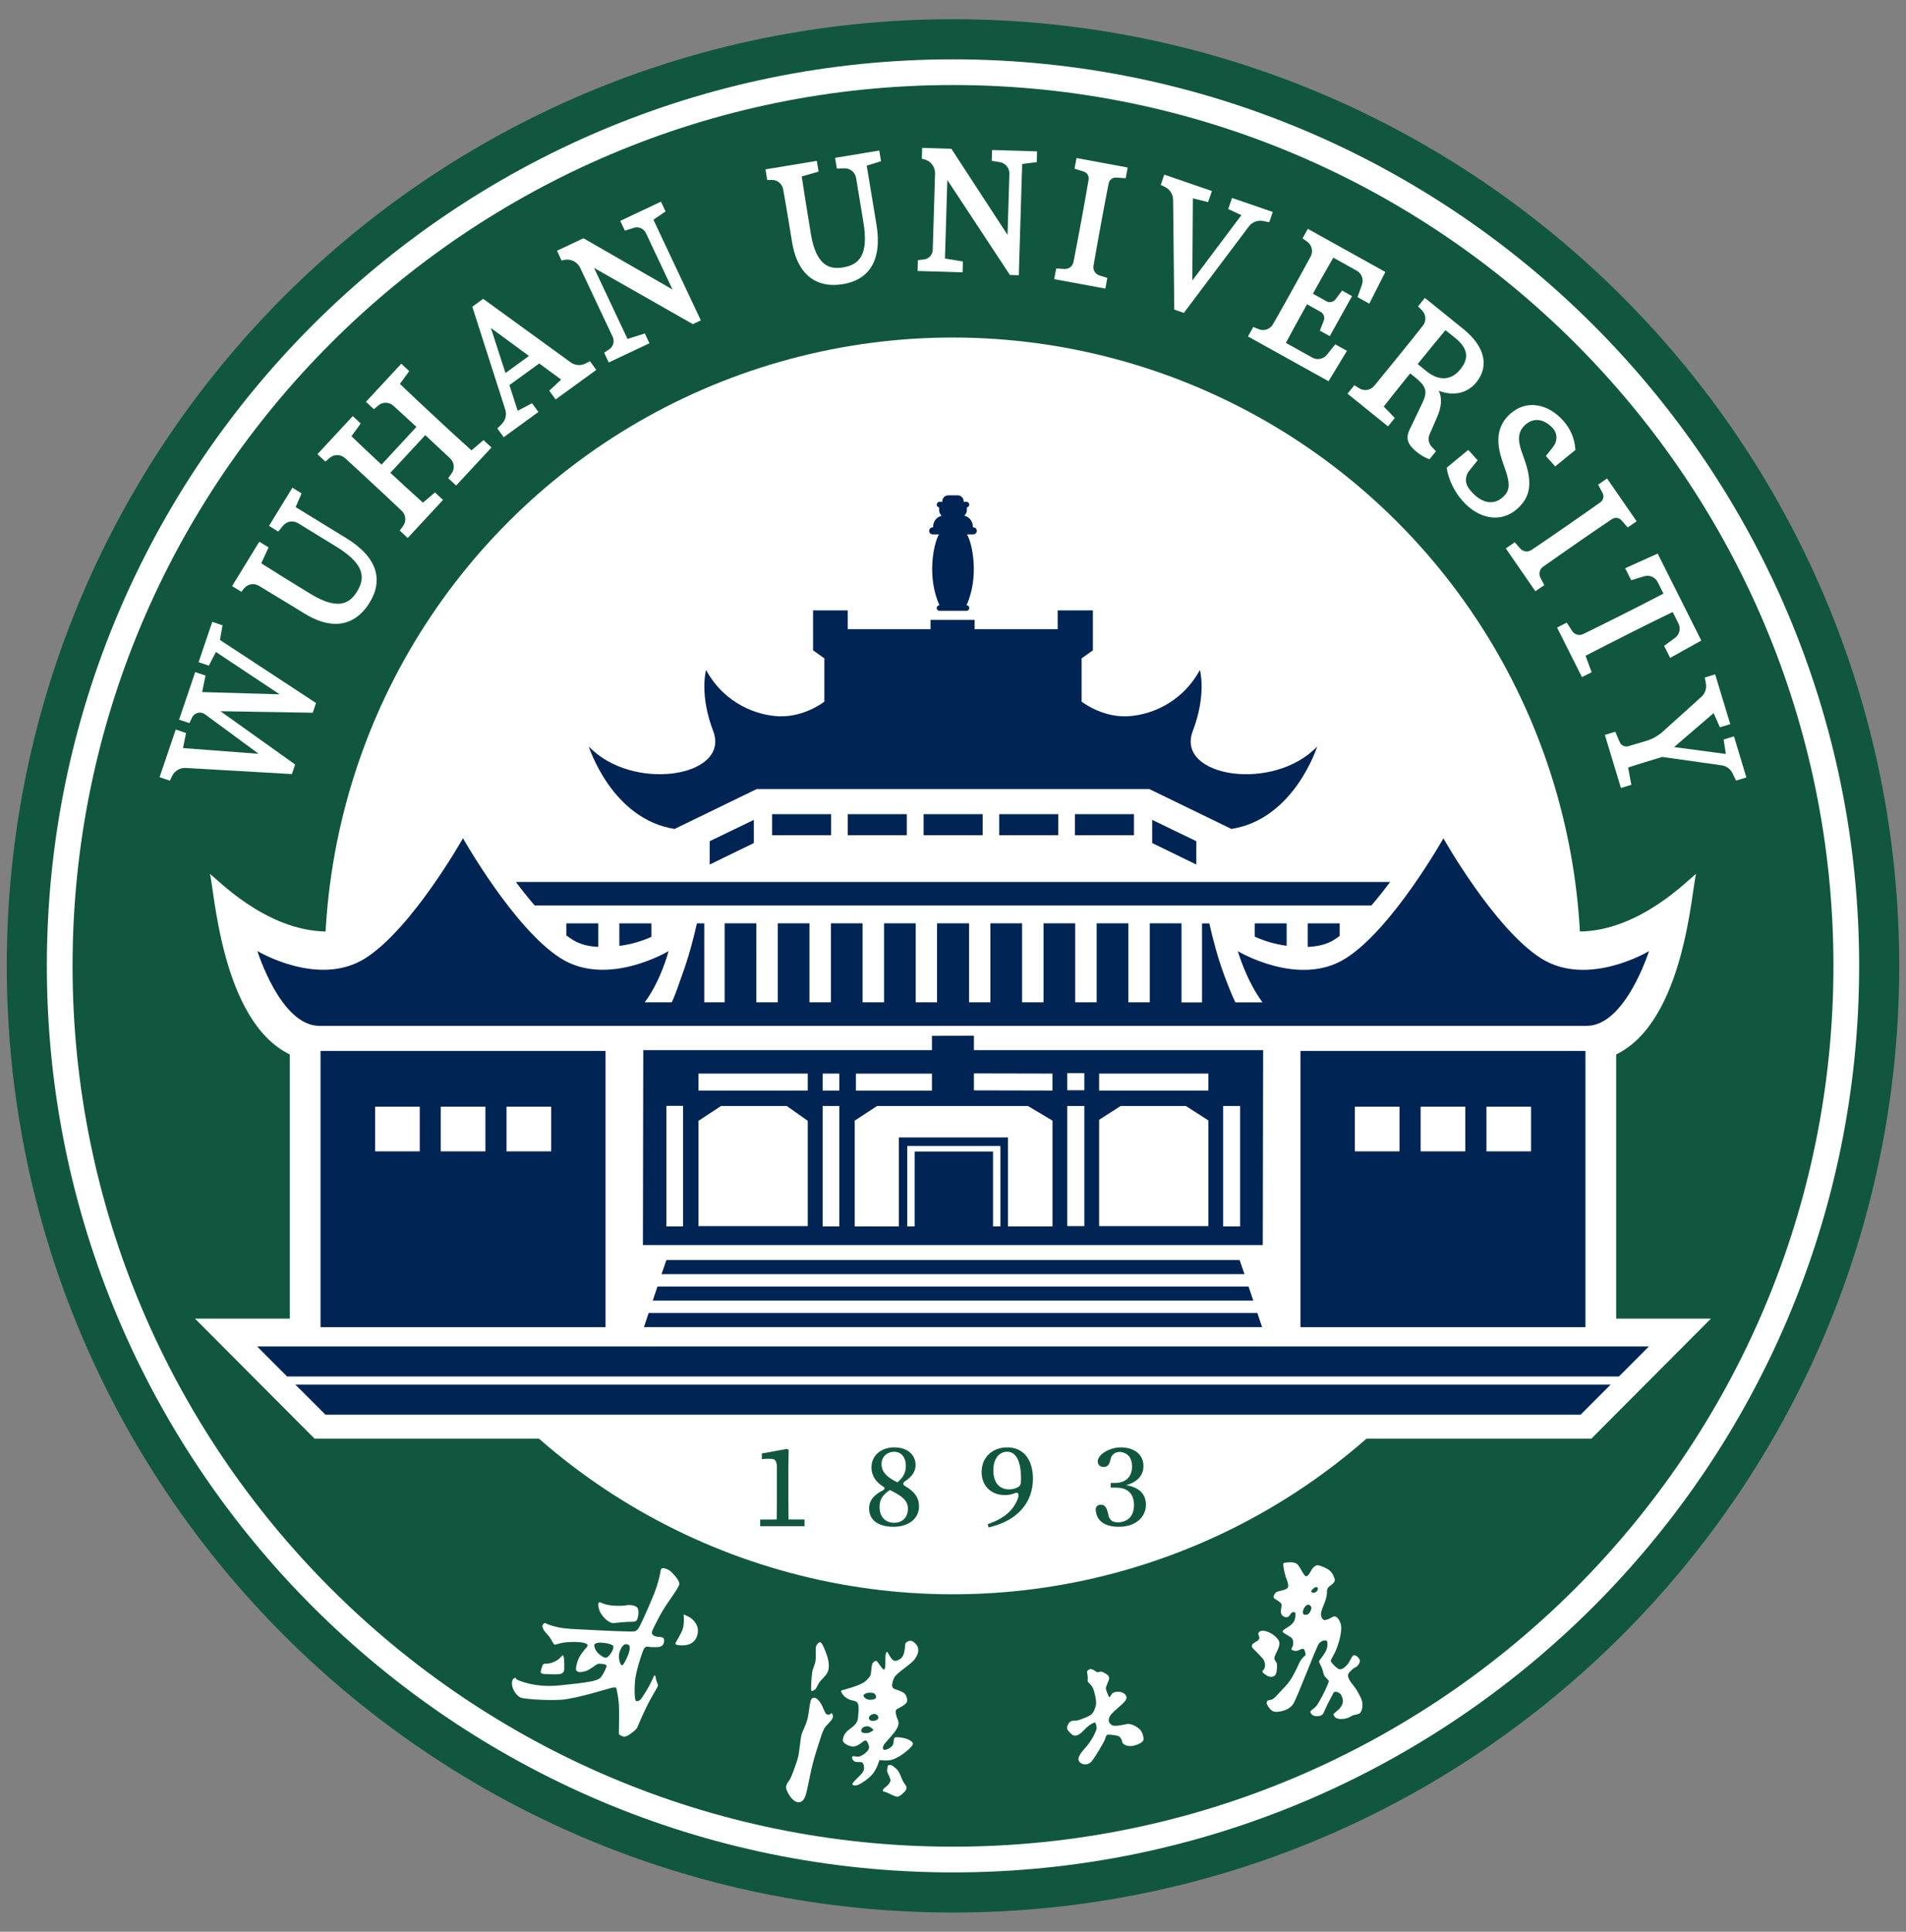 <?xml version="1.0" encoding="utf-8"?>
<!-- Generator: Adobe Illustrator 27.2.0, SVG Export Plug-In . SVG Version: 6.00 Build 0)  -->
<svg version="1.1" id="图层_1" xmlns="http://www.w3.org/2000/svg" xmlns:xlink="http://www.w3.org/1999/xlink" x="0px" y="0px"
	 viewBox="0 0 433.7 439.37" style="enable-background:new 0 0 433.7 439.37;" xml:space="preserve">
<rect x="0" y="0" width="433.7" height="439.37" fill="#808080" stroke="none"/>
<style type="text/css">
	.st0{fill:#115740;}
	.st1{fill:#FFFFFF;}
	.st2{fill:#002554;}
</style>
<g>
	<path class="st0" d="M216.84,4.37C97.93,4.37,1.54,100.77,1.54,219.68S97.93,435,216.84,435c118.92,0,215.32-96.41,215.32-215.32
		S335.77,4.37,216.84,4.37z"/>
	
		<ellipse transform="matrix(0.707 -0.707 0.707 0.707 -91.833 217.678)" class="st1" cx="216.84" cy="219.69" rx="142.94" ry="142.94"/>
	<g>
		<path class="st0" d="M179.39,341.45v-7.79l0.07-3.85l-0.34-0.27l-5.76,1.04v1.3l0.32-0.03c0.56-0.05,2.1-0.15,2.52,0.13
			c0.48,0.32,0.57,1.26,0.58,1.39v8.08c0,1.44-0.03,2.69-0.05,4.16l-3.75,0.01l-0.01,1.5h10.1l0.01-1.51l-3.65,0
			C179.41,344.12,179.39,342.89,179.39,341.45z"/>
		<path class="st0" d="M205.86,337.95c-0.11-0.11-0.31-0.27-0.34-0.42c-0.04-0.27,0.34-0.57,0.38-0.61c1.8-1.15,2.44-2.44,2.44-3.67
			c0-2.29-1.76-4.05-4.85-4.05c-2.9,0-5.19,1.76-5.19,4.55c0,1.76,0.84,3.25,2.75,4.43c0.11,0.08,0.27,0.23,0.23,0.38
			c-0.04,0.15-0.27,0.34-0.31,0.38c-2.1,1.03-3.21,2.33-3.21,4.16c0,2.64,2.1,4.16,5.54,4.16c3.48,0,5.81-1.87,5.81-4.62
			C209.11,340.59,208.08,339.21,205.86,337.95z M200.59,332.99c0-1.72,1.34-2.79,2.86-2.79c1.72,0,2.67,1.37,2.67,3.17
			c0,1.49-0.5,2.6-1.91,3.78C201.32,335.77,200.59,334.44,200.59,332.99z M203.46,346.35c-2.02,0-3.32-1.37-3.32-3.59
			c0-1.76,0.76-2.79,2.33-3.86c3.17,1.49,4.12,2.64,4.12,4.24C206.59,345.05,205.4,346.35,203.46,346.35z"/>
		<path class="st0" d="M229.2,329.2c-3.28,0-5.81,2.14-5.84,5.58c0,3.32,2.29,5.27,5.27,5.27c0.88,0,1.64-0.15,2.33-0.46
			c0.11-0.04,0.42-0.11,0.61,0c0.23,0.15,0.19,0.61,0.15,0.88l-0.04,0.15c-0.95,2.79-3.09,4.74-6.91,6.03l0.15,0.76
			c6.8-1.53,10.12-5.84,10.12-11.08C235.04,331.95,232.87,329.2,229.2,329.2z M232.29,337.23c0,0,0,0.19-0.11,0.42
			c-0.08,0.23-0.31,0.42-0.42,0.53c-0.65,0.38-1.34,0.57-2.18,0.57c-2.06,0-3.55-1.41-3.55-4.32c0-2.83,1.45-4.24,3.13-4.24
			c1.87,0,3.17,1.79,3.17,6.23C232.33,336.69,232.29,336.96,232.29,337.23z"/>
		<path class="st0" d="M256.24,337.79c2.66-0.71,3.95-2.32,3.95-4.34c0-2.49-1.9-4.25-5.2-4.25c-2.56,0-5.65,1.78-5.15,3.61
			c0.24,0.63,0.73,0.85,1.27,0.85c0.83,0,1.29-0.44,1.54-1.56l0.18-0.67l0,0c0,0,0.29-0.52,0.67-0.81c0.5-0.38,1.28-0.39,1.47-0.39
			c1.66,0.23,2.62,1.38,2.62,3.28c0,2.46-1.51,3.78-3.86,3.78h-1v1.07h1.2c2.71,0,4.1,1.42,4.1,3.95c0,2.38-1.23,3.8-3.56,3.96
			l0.04-0.01c0,0-0.72,0.01-1.3-0.22c-0.46-0.18-0.82-0.87-0.88-0.98l-0.18-0.76c-0.32-1.32-0.68-2.03-1.56-2.06
			c-0.61-0.02-1.27,0.25-1.27,1.14c0.2,2.81,2.37,3.88,5.3,3.88c3.71,0,6.13-2.12,6.13-5.05
			C260.73,339.97,259.39,338.31,256.24,337.79z"/>
	</g>
	<g>
		<g>
			<path class="st1" d="M301.96,356.81c-0.99-0.54-2.17-0.99-2.54-0.71c-0.37,0.28-0.55,0.26-0.95,0.9s-0.99,2.1-1.65,1.25
				s-1.19-2.22-1.74-2.57s-1.3-0.4-1.9-0.32c-0.6,0.07-1.15-0.03-1.18,0.38c-0.03,0.42,0.27,2.05,0.59,2.97
				c0.33,0.92,0.78,1.96,0.38,2.48s-2.42,0.69-2.68,1.03c-0.25,0.34-0.81,1-0.25,1.39c0.56,0.39,1.57,0.89,1.58,1.38
				s-0.36,1.7,0,2.24s1.38,1.01,1.89,0.08c0.51-0.93,1.38-0.83,1.28-0.05c-0.1,0.78-0.04,1.45-1.03,2.31
				c-0.99,0.87-2.6,1.25-1.53,1.91s1.9,0.95,2,1.74c0.09,0.8-0.01,1.17-0.22,1.45c-0.21,0.28-0.26,0.59,0.35,0.76
				c0.61,0.17,0.96,0,1.36-0.19c0.4-0.19,0.95-0.44,1.13,0.11c0.18,0.55,0.29,0.92,0.18,1.13c-0.04,0.09-0.91,0.67-1.41,1.79
				c-0.7,1.55-1.69,3.76-3.1,5.22c-2.34,2.44-2.47,2.84-3.21,3.08c-0.6,0.2-0.72,0.1-0.89,0.24c-0.17,0.14-0.27,0.6-0.13,0.81
				c0.14,0.21,0.76,1.8,2.16,1.73c1.41-0.07,2.94-0.53,3.79-1.75c0.86-1.22,5.26-13.02,5.89-13.8s1.76-0.87,1.85-0.48
				c0.09,0.39,0.22,1.33-0.44,2.48c-0.67,1.15-1.38,1.83-1.39,2.09c-0.01,0.26,0.49,1.05,0.77,1.84c0.26,0.72,0.15,1.07,0.56,1.57
				s0.88,0.92,0.9,1.03s-0.5,1.51-1.49,3.39s-1.24,2.22-1.71,2.65s-1.05,0.71-1.01,1.01c0.03,0.29,0.47,0.9,1.18,0.94
				c0.72,0.04,1.29-0.04,1.62-0.43c0.34-0.39,0.73-1.69,1.47-2.98c0.74-1.3,0.9-1.87,1.14-2.05c0.24-0.18,1.23-0.05,1.63,0.73
				c0.4,0.77,0.56,1.59-0.03,2.53c-0.59,0.94-1.68,1.51-1.73,1.73s0.2,1.14,1.66,1.13c1.46-0.01,1.97-0.45,2.58-0.76
				s1.36-0.19,1.8-0.63s0.86-1.99,0.16-3.42c-0.7-1.43-1.09-2.07-1.63-2.74c-0.54-0.67-1.82-2.14-1.04-2.99s1.1-1.08,1.46-1.22
				s1.2-1.06,0.95-1.71c-0.25-0.64-1.07-1.23-1.48-0.96c-0.41,0.27-0.83,1.55-1.39,2.13s-1.39,1.38-2.17,0.78
				c-0.78-0.59-1.44-1.33-1.53-1.65c-0.09-0.32,0.68-1.26,1.23-2.63c0.55-1.37,1.53-4.45,0.99-5.96c-0.54-1.52-1.27-1.67-1.64-1.53
				s-1.92,1.23-2.45,0.55c-0.53-0.68-0.49-1.46,0.15-2.93c0.65-1.47,0.84-2.56,0.84-3.03c0-0.47-0.04-0.93,0.46-1.39
				c0.51-0.46,1.64-0.98,1.25-1.94C303.28,358,302.95,357.36,301.96,356.81z M298.38,365.94c-0.16,0.45-0.4,1.14-0.96,1.29
				c-0.56,0.15-0.87-0.02-0.94-0.32c-0.08-0.32,0.08-1.34,0.88-1.83C297.97,364.71,298.54,365.49,298.38,365.94z M299.89,361.42
				c-0.07,0.28-0.22,0.61-0.64,0.77c-0.42,0.16-0.68,0.02-0.76-0.03c-0.07-0.05-0.23-0.19,0.02-0.51s0.68-0.64,0.9-0.68
				C299.62,360.93,299.96,361.15,299.89,361.42z"/>
			<path class="st1" d="M287.27,380.3c-0.05-0.07,0-0.34,0.25-0.53c0.25-0.19,0.71-1.47-0.24-2.59c-0.95-1.12-2.26-2.23-2.36-2.52
				c-0.1-0.29-0.14-0.68,0.58-1.08c0.73-0.39,1.16-0.72,1.04-1.25c-0.12-0.53-0.34-0.64-0.16-0.96c0.18-0.31,0.56-0.72,1.94-0.27
				s2.25,1.45,2.48,1.77c0.23,0.31,0.5,0.74,0.17,1.77c-0.32,1.02-1.09,2.09-0.98,2.63c0.11,0.53,0.54,0.85,0.57,1.15
				c0.03,0.29,0.08,2.01-0.38,2.57c-0.46,0.56-1.35,0.47-1.94,0.09C287.65,380.7,287.44,380.53,287.27,380.3z"/>
		</g>
		<g>
			<path class="st1" d="M153.85,361.75c0.68-1.18,0.88-1.37,0.61-2.02c-0.27-0.69-1.11-1.6-1.68-2.17
				c-0.57-0.57-1.11-0.72-1.68-0.88c-0.57-0.12-0.72,0.3-0.76,0.46c-0.04,0.19-0.19,1.48-0.91,3.71c-0.69,2.21-3.33,8.02-3.82,8.93
				c-0.46,0.92-0.65,0.96-1.08,1.23c-0.37,0.23-8.17-0.19-12.14-0.39c-3.97-0.15-5-0.37-6.45-0.76c-1.48-0.42-1.53-0.57-1.91-0.69
				c-0.35-0.07-0.65,0.65-0.65,0.65s0.08,0.27,0.3,0.84c0.27,0.53,1.3,1.45,1.57,1.98c0.3,0.54,0.72,1.31,0.92,1.41
				c0.19,0.12,0.88-0.3,2.41-0.49c1.52-0.19,3.59-0.12,4.35,0.12c0.76,0.22,0.81,0.46,0.76,0.69c-0.07,0.22-0.3,0.3-1.37,1.75
				c-1.08,1.45-1.3,3.25-1.26,3.62c0.03,0.39,0.64,0.54,0.76,0.57c0.08,0.05,0.54,0,1.45-0.22c0.89-0.27,2.19-1.38,2.61-1.57
				c0.37-0.23,1.3-0.05,1.57,0c0.26,0.04,0.61,0.19,0.57,0.42c0,0.26-0.65,1.79-1.38,2.63c-0.76,0.84-3.37,1.15-9.13,1.75
				c-5.73,0.62-9.32-1.06-9.7-1.22c-0.42-0.15-0.46-0.46-0.49-0.5c-0.08-0.04-0.32,0.08-0.5,0.23c-0.15,0.12-0.54,0.72-0.19,1.95
				c0.37,1.18,1.18,2.02,1.83,2.33c0.64,0.3,5.84,0.72,9.32,0.49c3.44-0.26,10.92-2.63,11.38-2.71c0.46-0.11,0.91-0.11,1.03-0.04
				c0.07,0.08,0.54,2.1,0.64,3.97c0.12,1.91-0.04,6.34,0,6.57c0.05,0.23,0.69,0.46,0.84,0.54c0.2,0.07,0.5,0.12,0.96-0.08
				c0.42-0.15,1.41-0.91,1.68-1.15c0.27-0.22,0.57-0.54,0.69-0.79c0.15-0.27,0.72-1.77,1.91-4.28c1.22-2.56,2.71-4.85,2.78-5.12
				c0.12-0.27-0.07-0.42-0.26-1.04c-0.2-0.61-0.2-0.95-0.32-1.25c-0.11-0.35-0.34,0.04-0.37,0.07c0,0.08,0,0.04-0.54,1.23
				c-0.54,1.18-1.99,3.51-2.37,3.93c-0.34,0.42-1.03,0.69-1.22,0.27c-0.19-0.37-0.3-2.29-0.12-4.4c0.19-2.09,1.48-6.07,1.91-7.06
				c0.42-1.03,1.11-0.69,1.5-0.65c0.42,0,1.91,0.12,2.41-0.11c0.46-0.23,0.72-0.42,0.8-1.31c0.12-0.88-0.84-0.88-1.18-0.88
				c-0.34,0.05-1.38-0.22-1.53-0.68c-0.19-0.42-0.11-0.57,1.34-3.4C151.17,365.42,153.12,362.94,153.85,361.75z M139.55,374.85
				c-0.08,0.65-1.02,1.96-1.45,2.13c-0.32,0.13-0.63,0.14-1.7-0.69c-1.05-0.83-1.33-2.13-1.1-2.33c0.23-0.2,0.58-0.39,1.44-0.35
				c0.9,0.04,1.69,0.18,2.26,0.41C139.55,374.25,139.61,374.34,139.55,374.85z M142.87,376.54c-0.49,1.19-0.95,1.99-1.22,2.2
				c-0.27,0.2-0.61-0.49-0.7-1.04c-0.08-0.5-0.26-0.94,0.02-1.91c0.29-0.97,0.74-1.55,1.11-1.74c0.37-0.2,0.97-0.02,1.11,0.25
				C143.34,374.56,143.36,375.34,142.87,376.54z"/>
			<path class="st1" d="M123.48,378.71c0.15-0.38,0.88-0.31,1.22-0.34c0.34,0,1.22-0.23,2.02-0.73c0.84-0.46,1.15-1.26,1.41-1.11
				c0.23,0.15,0.31,1.6,0.27,3.02c0,1.37-1.37,1.22-1.72,1.26c-0.38,0-3.17,0.04-3.51-0.23
				C122.83,380.28,123.37,379.09,123.48,378.71z"/>
			<path class="st1" d="M136.16,364.69c0.04-0.19,0.19-0.23,0.31-0.27c0.11-0.04,0.5,0.31,1.64,0.57c1.11,0.27,3.17,0.31,3.97,0.19
				c0.8-0.15,1.87-0.23,2.71,0.27c0.84,0.53,0.42,2.44,0.15,2.98c-0.27,0.53-1.03,0.42-2.18,0.46c-1.11,0.04-2.79,0.27-3.32,0.27
				c-0.53-0.04-1.53-0.57-2.44-1.79C136.08,366.15,136.08,364.85,136.16,364.69z"/>
			<path class="st1" d="M158.58,372.18c-0.84,2.37-3.48,2.06-4.09,2.02c-0.65-0.04-0.84-0.31-0.84-0.38c0-0.08,1.15-1.91,1.64-3.13
				c0.5-1.26,0.27-3.48,0.27-3.48s0.92,0.34,1.57,0.76C157.74,368.44,159.42,369.81,158.58,372.18z"/>
		</g>
		<g>
			<path class="st1" d="M187.99,392.54c-0.8,0.84-1.22,2.64-2.25,5.81c-1.07,3.21-1.76,7.33-2.14,8.94c-0.38,1.6-0.84,2.79-2.14,2.6
				c-1.26-0.19-2.41-2.37-2.56-3.09c-0.15-0.73,0.27-1.3,0.73-1.91c0.42-0.61,1.22-2.83,1.83-4.7c0.57-1.83,0.57-4.97,1.11-6.23
				c0.23-0.53,1.11-2.25,1.34-3.82c0.23-1.6,0.46-3.4,0.73-3.7c0.19-0.19,0.42-0.31,0.65-0.31c0.27,0,0.65,0.19,1.15,0.84
				c0.53,0.65,0.76,1.3,1.03,1.91c0.27,0.65,0.46,1.07,0.92,1.11c0.46,0.08,0.76-0.34,0.8-0.34c0.08,0,0.34,0.19,0.34,0.76
				C189.52,391.01,188.83,391.66,187.99,392.54z"/>
			<path class="st1" d="M185.7,374.4c0.15-0.31,0.57-0.95,0.95-0.88c0.42,0.11,0.99,1.53,1.45,2.83c0.53,1.45,0.69,2.98,0.23,3.93
				c-0.42,0.95-1.45,1.68-1.99,2.52c-0.53,0.88-0.57,1.3-0.99,1.53c-0.38,0.27-0.65,0.38-0.76,0.19c-0.11-0.15,0.04-3.17,0.23-4.24
				c0.27-1.26,0.8-1.91,0.8-3.25C185.62,375.69,185.58,374.7,185.7,374.4z"/>
			<path class="st1" d="M204.26,408.65c-0.53,0.08-2.18-0.88-2.67-1.03c-0.5-0.11-0.8-0.23-0.73-0.42c0.04-0.15,0.27-0.46,0.73-0.8
				c0.46-0.34,0.95-0.92,1.03-1.37c0.11-0.42-0.69-1.72-0.76-2.18c-0.04-0.46,0.15-1.18,0.19-1.26c0.04-0.11,0.11-0.19,0.5-0.15
				c0.38,0,0.76,0.31,1.45,0.92c0.73,0.65,1.03,2.02,1.57,2.94s0.73,0.8,0.69,1.49C206.17,407.43,204.79,408.58,204.26,408.65z"/>
			<path class="st1" d="M207.89,377.68c0.96-1.15,1.15-2.07,1.03-2.71c-0.11-0.65-0.57-1.23-1.25-1.65
				c-0.74-0.42-1.61,0.27-1.65,0.5c-0.12,0.34,0,0.57-0.23,1.75c-0.22,1.23-0.68,1.75-1.75,2.14c-1.11,0.42-1.79-1.6-2.1-1.91
				c-0.26-0.3-0.42,0.37-0.46,0.91c-0.07,0.57,0.12,2.9-0.3,3.02c-0.39,0.12-1.23-1.57-1.72-1.94c-0.19-0.12-0.49,0.04-0.81,0.37
				c-0.3,0.35-0.3,0.96-0.42,1.92c-0.07,0.95-0.15,1.22-1.22,2.24c-1.03,1.04-5.27,2.07-5.46,2.14c-0.08,0.05-0.15,0.12-0.15,0.2
				c0,0.12,0.07,0.42,0.57,0.99c0.49,0.57,1.33,0.99,1.94,1.1c0.65,0.12,1.08,0.2,1.34,0.84c0.26,0.69,0.04,2.49-0.05,3.33
				c-0.07,0.88-0.84,1.64-1.91,2.4c-1.08,0.77-1.5,1.77-1.5,2.49c-0.03,0.76,1.73,1.57,2.61,1.41c0.84-0.15,1.75-0.92,1.99-1.11
				c0.22-0.23,0.57-0.3,0.72-0.19c0.15,0.11,0.57,0.64,0.64,1.48c0.04,0.84-1.3,1.72-1.87,1.99c-0.57,0.27-1.18,0.12-1.53,0.04
				c-0.34-0.04-0.42,0.12-0.49,0.27c-0.04,0.15,0.15,0.61,0.49,0.88c0.32,0.3,1.65,0.12,1.83,0.27c0.15,0.12,0.5,0.57,0.42,1.5
				c-0.03,0.91-1.83,2.24-2.44,3.05c-0.64,0.76,0.46,0.81,1.08,0.57c0.64-0.27,2.09-1.15,3.13-2.26c1.06-1.06,1.75-3.4,1.75-3.4
				s0.99,0.15,2.1,0.08c1.06-0.12,2.09-0.65,3.28-1.48c1.22-0.89,2.09-1.8,2.21-2.14c0.12-0.32-0.19-0.77-1.11-1.15
				c-0.88-0.39-1.99-0.5-2.63-0.5c-0.69-0.04-0.57,0.88-0.69,1.41c-0.08,0.49-0.57,1.06-1.64,1.41c-1.08,0.34-0.74-0.84-0.42-1.23
				c0.37-0.49,1.03-1.15,2.24-2.63c1.19-1.53,1.11-2.37,0.81-2.98c-0.3-0.61-0.61-1.84-0.39-2.14c0.23-0.34,0.42-0.27,1.57-0.99
				c1.15-0.72,1.15-1.23,0.72-2.29c-0.37-1.08-2.56-1.3-2.98-1.75c-0.37-0.47-0.15-1.46,0.32-2.41
				C203.99,380.55,206.89,378.79,207.89,377.68z M196.52,385.51c0.25-0.32,0.67-0.5,1.37-0.51c0.7-0.02,1.19,0.08,1.39,0.65
				c0.21,0.57-0.07,0.89-1.15,0.96C197.06,386.68,196.28,385.83,196.52,385.51z M197.06,394.2c-1.02-0.01-1.04-0.34-1.1-0.53
				c-0.06-0.18,0.18-0.75,0.75-0.94c0.57-0.19,1.05-0.06,1.27,0.07c0.22,0.12,0.82,0.65,0.82,0.65S198.08,394.21,197.06,394.2z
				 M199.6,391.14c-0.36,0.23-1.17,0.42-1.58,0.13c-0.41-0.28-0.3-0.62-0.3-0.62c0.11-0.56,1.13-1.08,1.71-0.69
				C200,390.34,199.95,390.89,199.6,391.14z"/>
		</g>
		<path class="st1" d="M257.96,397.05c-1.55,0.34-2.51-0.38-2.6-0.8c-0.08-0.46-0.25-0.96-0.67-1.26c-0.46-0.34-1.84-0.42-2.43-0.46
			c-0.59-0.04-0.67,0.59-0.84,1.09c-0.13,0.5-2.26,4.11-3.02,4.99c-0.75,0.92-2.1,0.88-2.72,0.17c-0.63-0.67-0.21-1.59,1.26-3.23
			c1.51-1.63,2.6-3.98,2.6-4.48c0-0.5-0.21-1.21-0.34-1.26c-0.13-0.08-0.34,0-0.71,0.21c-0.42,0.17-1.47,1.05-1.89,1.55
			c-0.46,0.5-1.01,0.92-1.42,1.09c-0.46,0.17-0.92,0.13-1.22-0.13c-0.29-0.21-0.75-0.67-1.01-1.05c-0.25-0.42-0.17-0.88,0.25-1.55
			c0.38-0.63,1.34-0.59,1.51-0.59c0.21,0.04,0.71-0.04,1.93-0.54c1.17-0.46,1.55-0.71,1.8-0.96c0.21-0.21,0.59-0.75,0.88-1.76
			c0.29-0.96-0.17-2.89-0.5-3.81c-0.29-0.88-1.05-1.47-1.22-1.68c-0.17-0.17-0.08-0.38-0.08-0.96c0-0.54-0.13-1.01-0.17-1.34
			c-0.04-0.34,0.5-0.63,0.8-0.67c0.29-0.04,1.09,0.42,1.34,0.63c0.25,0.17,0.59,0.04,0.92-0.04c0.33-0.04,0.63,0.13,1.26,0.5
			c0.63,0.38,0.71,0.71,0.71,1.09c-0.04,0.38-0.8,1.89-0.75,2.26c0.08,0.42,0.59,1.89,0.8,1.93c0.25,0.04,0.29-0.46,0.59-0.75
			c0.25-0.34,1.13-0.59,2.05-0.38c0.92,0.25,1.26,0.84,1.26,1.22c0.04,0.38-0.25,0.92-1.63,2.1c-1.38,1.21-2.01,1.72-2.3,2.51
			c-0.29,0.8,0,1.26,0.59,1.68c0.63,0.38,2.51-0.04,3.27-0.21c0.8-0.21,1.89,0.21,2.85,0.96c0.96,0.75,1.13,2.14,1.09,2.56
			C260.18,396.05,259.51,396.68,257.96,397.05z"/>
	</g>
	<path class="st1" d="M367.75,299.91v-60.08c15.63-7.6,17.15-37.7,18.19-41.06c-1.38,0.84-12.57,12.95-26.51,13.1H216.84H74.26
		c-13.94-0.15-25.13-12.26-26.51-13.1c1.04,3.37,2.56,33.47,18.19,41.06v60.08H44.36l27.22,27.31h145.26H362.1l27.22-27.31H367.75z"
		/>
	<path class="st1" d="M216.85,425.87c-113.69,0-206.19-92.49-206.19-206.19S103.16,13.5,216.85,13.5s206.19,92.49,206.19,206.19
		S330.54,425.87,216.85,425.87z M216.85,19.34c-110.47,0-200.34,89.87-200.34,200.34c0,110.47,89.87,200.34,200.34,200.34
		c110.47,0,200.34-89.87,200.34-200.34C417.19,109.22,327.32,19.34,216.85,19.34z"/>
	<g>
		<g>
			<path class="st2" d="M312.06,205.95c1.45-1.7,2.91-3.54,4.25-5.35H117.39c1.34,1.81,2.8,3.65,4.28,5.35H312.06z"/>
		</g>
		<g>
			<path class="st2" d="M212.24,121.55h1.42c-1.25,2.09-2.8,9.71,0.11,16.11h0c-0.35,0-0.63,0.29-0.63,0.63v0
				c0,0.35,0.29,0.63,0.63,0.63h0.94l0,0h4.52l0,0h0.7c0.35,0,0.63-0.29,0.63-0.63v0c0-0.35-0.28-0.63-0.63-0.63h0
				c2.91-6.4,1.36-14.02,0.11-16.11h1.42c0.45,0,0.81-0.37,0.81-0.81s-0.37-0.81-0.81-0.81h-0.09v-0.18c0-1.19-0.83-2.19-1.94-2.46
				c0.35-0.32,0.58-0.79,0.58-1.31v-0.24l0-0.34c0.31-0.04,0.54-0.31,0.54-0.63c0-0.35-0.29-0.63-0.63-0.63h-0.63v-0.11
				c0-0.72-0.57-1.32-1.28-1.37h-2.32c-0.71,0.04-1.28,0.64-1.28,1.37v0.11h-0.63c-0.35,0-0.63,0.29-0.63,0.63
				c0,0.31,0.23,0.58,0.53,0.63l0.01,0.32v0.27c0,0.52,0.22,0.98,0.58,1.31c-1.11,0.27-1.94,1.27-1.94,2.46v0.18h-0.09
				c-0.45,0-0.81,0.37-0.81,0.81S211.79,121.55,212.24,121.55z"/>
		</g>
		<g>
			<g>
				<rect x="210.16" y="185.18" class="st2" width="13.44" height="4.78"/>
			</g>
			<g>
				<g>
					<g>
						<polygon class="st2" points="171.53,186.48 171.53,191.75 161.48,196.64 161.48,191.33 						"/>
					</g>
					<g>
						<polygon class="st2" points="262.18,186.48 262.18,191.75 272.22,196.64 272.22,191.33 						"/>
					</g>
				</g>
				<g>
					<g>
						<rect x="227.36" y="185.18" class="st2" width="13.44" height="4.78"/>
					</g>
					<g>
						<rect x="244.59" y="185.18" class="st2" width="13.44" height="4.78"/>
					</g>
					<g>
						<rect x="175.68" y="185.18" class="st2" width="13.44" height="4.78"/>
					</g>
					<g>
						<rect x="192.9" y="185.18" class="st2" width="13.44" height="4.78"/>
					</g>
				</g>
			</g>
		</g>
		<g>
			<g>
				<polygon class="st2" points="74.05,321.76 359.66,321.76 366.5,314.92 67.2,314.92 				"/>
			</g>
			<g>
				<polygon class="st2" points="65.32,313.07 368.38,313.07 375.19,306.25 58.51,306.25 				"/>
			</g>
			<g>
				<polygon class="st2" points="148.53,295.82 285.18,295.82 284.1,292.61 149.6,292.61 				"/>
			</g>
			<g>
				<polygon class="st2" points="146.53,301.84 287.18,301.84 286.1,298.63 147.6,298.63 				"/>
			</g>
			<g>
				<polygon class="st2" points="151.63,286.59 150.53,289.8 283.18,289.8 282.07,286.59 				"/>
			</g>
		</g>
		<g>
			<g>
				<path class="st2" d="M148.23,213.08v-3.07h-7.3v5.13C143.65,214.79,146.09,214.04,148.23,213.08z"/>
			</g>
			<g>
				<path class="st2" d="M130.26,213.72c1.67,1.07,3.65,1.54,5.87,1.65v-5.35h-7.27v2.74C129.33,213.11,129.8,213.41,130.26,213.72z
					"/>
			</g>
			<g>
				<path class="st2" d="M303.61,213.72c0.41-0.25,0.82-0.55,1.23-0.85v-2.85h-7.27v5.35C299.85,215.28,301.88,214.81,303.61,213.72
					z"/>
			</g>
			<g>
				<path class="st2" d="M292.77,215.11v-5.1h-7.27v3.02C287.61,213.99,290.06,214.76,292.77,215.11z"/>
			</g>
		</g>
		<g>
			<path class="st2" d="M72.66,233.33h288.39c8.81,0,14.17-17,14.17-17s-13.9,8.36-24.54,1.65c-10.64-6.72-22.24-27.31-22.24-27.31
				s-11.6,20.6-22.24,27.31c-10.64,6.72-24.54-1.64-24.54-1.64s1.9,6.66,5.63,11.65h-6.18c-0.82-1.65-1.87-4.36-2.53-6.14
				c-1.54-4.14-2.63-8.39-3.4-11.82h-1.67v17.97h-4.67V210h-7.21v17.98h-4.88V210h-7.21v17.98h-4.88V210h-7.21v17.98h-4.88V210
				h-7.21v17.98h-4.85V210h-7.29v17.98h-4.85V210h-7.21v17.98h-4.88V210h-7.21v17.98h-4.88V210h-7.21v17.98h-4.88V210h-7.21v17.98
				h-4.64v-17.97h-1.67c-0.77,3.43-1.87,7.68-3.4,11.82c-0.66,1.78-1.5,4.5-2.33,6.14h-6.15c3.73-4.98,5.43-11.65,5.43-11.65
				s-13.9,8.36-24.54,1.64c-10.64-6.72-22.24-27.31-22.24-27.31s-11.6,20.59-22.24,27.31c-10.64,6.72-24.54-1.65-24.54-1.65
				S63.85,233.33,72.66,233.33z"/>
		</g>
		<g>
			<path class="st2" d="M153.5,188.54l18.68-9.07h89.34l18.68,9.07c14.35-2.25,19.52-18.76,19.52-18.76
				c-9.91,10.43-32.11,6.98-28.36-3.37c3.27-8.48,1.67-14.02,1.67-14.02c-4.35,7.9-11.85,10.39-16.76,10.53
				c-5.74,0.16-10.16-3.34-10.16-3.34v-9.84l2.57-1.82v-9.09h-8.01v4.27h-9.29h-9.61v-2.12h-10.03v2.12h-9.43h-9.42v-4.27h-7.88
				v9.09l2.57,1.82v9.84c0,0-4.41,3.5-10.16,3.34c-4.9-0.14-12.41-2.63-16.76-10.53c0,0-1.6,5.53,1.67,14.02
				c3.75,10.35-18.45,13.8-28.36,3.37C133.98,169.78,139.15,186.29,153.5,188.54z"/>
		</g>
		<g>
			<g>
				<path class="st2" d="M72.94,239.03v62.83h64.85v-62.83H72.94z M95.51,261.87H85.35v-10.16h10.16V261.87z M110.45,261.87h-10.16
					v-10.16h10.16V261.87z M125.42,261.87h-10.16v-10.16h10.16V261.87z"/>
			</g>
			<g>
				<path class="st2" d="M295.91,239.03v62.83h64.85v-62.83H295.91z M318.45,261.87h-10.16v-10.16h10.16V261.87z M333.42,261.87
					h-10.16v-10.16h10.16V261.87z M348.39,261.87h-10.16v-10.16h10.16V261.87z"/>
			</g>
		</g>
		<g>
			<path class="st2" d="M221.61,238.84v-3.28l-9.55,0.04v3.25h-65.69l-0.08,44.34h141.05l0.08-44.34H221.61z M194.76,244.19h17.3
				v3.86h-17.3V244.19z M155.42,278.94h-3.78v-27.42h3.78V278.94z M183.8,278.87h-24.86v-23.95l5.12-3.36h14.97l4.77,3.36V278.87z
				 M183.8,248.04h-24.86v-3.86h24.86V248.04z M190.98,278.94h-3.78v-27.38h3.78V278.94z M190.98,248.04h-3.78v-3.86h3.78V248.04z
				 M227.64,278.94h-1.68v-17.03h-17.84v17.03h-1.68v-18.29h21.2V278.94z M239.48,278.94h-10.12V258.7h-24.83v20.24h-10.04v-24.06
				l5.08-3.32c0,0,34.18,0,34.34,0l5.58,3.32V278.94z M239.48,248.04l-17.87-0.04v-3.86l17.87,0.04V248.04z M246.74,278.87h-3.9
				v-27.31h3.9V278.87z M246.74,247.97h-3.9v-3.9h3.9V247.97z M274.96,278.87H250.1v-24.18l4.89-3.13h14.86l5.12,3.28V278.87z
				 M274.96,248.04H250.1v-3.86h24.86V248.04z M282.18,278.94h-3.86v-27.38h3.86V278.94z"/>
		</g>
	</g>
	<g>
		<path class="st1" d="M50.63,142.23l-2.33-0.79l-3.11,9.17l2.33,0.79l1.61-3.11l14.5,9.63L46,157.41l0.76-3.76l-2.34-0.79
			l-3.67,10.82l2.34,0.79l0.62-1.28c0.53-1.11,1.94-1.45,2.93-0.73l12.22,8.99l-17.22-1.3l0.69-3.43l-2.34-0.79l-3.68,10.84
			l2.34,0.79l0.5-1.04c0.57-1.2,1.81-1.93,3.13-1.85l24.14,1.39l0.74-2.17l-17-12.13l21,0.35l0.75-2.21l-21.86-14.34L50.63,142.23z"
			/>
		<path class="st1" d="M78.82,122.42l-11.55-7.08l1.36-3.12l-2.1-1.29l-5.32,8.68l2.1,1.29l1.11-1.34c0.83-1.01,2.27-1.25,3.38-0.57
			l8.7,5.33c2.94,1.8,4.72,3.51,5.44,5.2c0.66,1.57,0.45,3.16-0.69,5.01c-1.46,2.38-3.98,4.6-10.55,0.57l-2.73-1.67
			c-2.37-1.45-5.46-3.35-8.52-5.31l1.66-3.62L59,123.21l-6.19,10.1l2.11,1.29l0.58-0.74c0.81-1.03,2.26-1.3,3.39-0.63
			c2.46,1.47,4.82,2.9,6.71,4.06l3.74,2.29c2.52,1.54,4.88,2.31,7.02,2.31c3.12,0,5.78-1.63,7.76-4.86
			c1.55-2.52,1.96-5.01,1.24-7.39C84.55,127.01,82.35,124.58,78.82,122.42z"/>
		<path class="st1" d="M107.28,102.43c-2.73-2.44-5.41-4.92-7.46-6.82l-1.46-1.36c-2.06-1.92-4.75-4.42-7.36-6.93l2.12-2.91
			l-1.81-1.68l-8.04,8.66l1.81,1.68l0.99-0.84c1-0.85,2.47-0.82,3.45,0.06c1.92,1.74,3.74,3.41,5.24,4.81l-7.95,8.57
			c-2.76-2.56-4.9-4.58-6.84-6.45l2.11-2.9l-1.81-1.68l-8.04,8.66l1.81,1.68l1-0.85c1-0.85,2.47-0.82,3.45,0.06
			c2.12,1.92,4.14,3.78,5.76,5.29l1.46,1.36c1.72,1.6,3.69,3.43,5.7,5.34c0.95,0.9,1.09,2.37,0.32,3.44l-0.77,1.06l1.81,1.68
			l8.04-8.66L98.98,112l-2.74,2.33c-2.35-2.11-4.76-4.33-7.42-6.79l7.95-8.57c2.02,1.88,3.9,3.63,5.67,5.3
			c0.95,0.9,1.09,2.37,0.31,3.43l-0.77,1.06l1.81,1.68l8.04-8.66l-1.81-1.68L107.28,102.43z"/>
		<path class="st1" d="M129.86,82.42l-19.92-14.45l-2.47,1.79l7.5,23.4c0.37,1.16,0.06,2.43-0.8,3.29l-1,1l1.44,1.99l7.9-5.74
			l-1.45-1.99l-3.26,1.72l-1.89-5.84l6.79-4.92l4.99,3.66l-2.71,2.53l1.45,1.99l9.25-6.72l-1.45-1.99l-0.88,0.48
			C132.25,83.24,130.89,83.16,129.86,82.42z M120.36,80.96l-5.34,3.88L111.7,74.6L120.36,80.96z"/>
		<path class="st1" d="M151.45,48.09l-1.05-2.22l-9.26,4.37l1.05,2.23l2.02-0.65c1.09-0.35,2.28,0.16,2.77,1.2l6.05,12.83
			l-20.27-11.66l-6.02,2.84l1.05,2.23l0.48-0.12c1.51-0.38,3.08,0.37,3.75,1.78l7.39,15.68c0.48,1.02,0.14,2.23-0.79,2.85
			l-1.15,0.77l1.05,2.22l9.26-4.37l-1.05-2.23l-3.94,1.25l-7.62-16.16l22.48,12.79l1.82-0.86l-10.79-22.89L151.45,48.09z"/>
		<path class="st1" d="M225.67,36.58l1.81,0.29c1.3,0.21,2.24,1.35,2.2,2.66l-0.42,13.9l-12.78-19.59l-6.65-0.2l-0.07,2.47
			l0.48,0.11c1.52,0.35,2.58,1.72,2.53,3.28l-0.53,17.33c-0.03,1.12-0.88,2.05-2,2.18l-1.38,0.16l-0.07,2.46l10.24,0.31l0.07-2.46
			l-4.08-0.68l0.54-17.86l14.24,21.6l2.02,0.06l0.77-25.3l3.32-0.42l0.07-2.45l-10.24-0.31L225.67,36.58z"/>
		<path class="st1" d="M244.5,38.37l2.08,0.65c0.78,0.24,1.26,1.03,1.13,1.83c-0.52,3.05-1.05,6-1.52,8.55l-0.36,1.96
			c-0.46,2.48-0.99,5.33-1.57,8.25c-0.19,0.96-1.07,1.63-2.05,1.57l-1.88-0.12l-0.45,2.43l11.64,2.15l0.45-2.43l-1.8-0.56
			c-0.94-0.29-1.51-1.23-1.35-2.2c0.52-3.03,1.05-5.95,1.47-8.26l0.36-1.96c0.47-2.56,1.02-5.51,1.62-8.53
			c0.16-0.8,0.89-1.36,1.71-1.31l2.17,0.14l0.45-2.43l-11.64-2.15L244.5,38.37z"/>
		<path class="st1" d="M288.81,50.54l0.8-2.33l-9.27-3.19l-0.86,2.52l2.99,1.4l-11.17,14.87l0.13-18.7l3.47,0.86l0.87-2.52
			l-10.85-3.73l-0.8,2.34l0.96,0.46c1.12,0.54,1.83,1.67,1.85,2.91l0.27,24.98l2.18,0.75l14.79-19.66c0.74-0.99,1.99-1.47,3.21-1.24
			L288.81,50.54z"/>
		<path class="st1" d="M298.61,81.34l-6.02-3.35c1.5-2.81,3.07-5.66,4.81-8.78l3.09,1.72c0.72,0.4,1.03,1.27,0.72,2.03l-0.89,2.24
			l2.26,1.26l5.07-9.11l-2.26-1.26l-1.48,1.97c-0.49,0.65-1.39,0.85-2.1,0.45l-3.07-1.71c1.3-2.34,2.96-5.29,4.65-8.2l5.33,2.97
			c1.12,0.62,1.62,1.96,1.19,3.16l-1.01,2.85l2.67,1.48l3.66-7.2l-17.64-9.81l-1.2,2.16l1.07,0.77c1.06,0.77,1.39,2.21,0.77,3.36
			c-1.36,2.52-2.69,4.92-3.76,6.85l-0.97,1.75c-1.08,1.94-2.42,4.35-3.84,6.81c-0.65,1.14-2.05,1.62-3.26,1.12l-1.22-0.5l-1.2,2.16
			l18.32,10.18l4.19-6.91l-2.67-1.48l-1.88,2.36C301.13,81.68,299.73,81.96,298.61,81.34z"/>
		<path class="st1" d="M335.95,86.94c1.47-1.82,1.97-3.9,1.44-6.02c-0.52-2.07-2.03-4.16-4.38-6.06l-8.79-7.1l-1.55,1.92l0.92,0.94
			c0.92,0.94,0.99,2.42,0.18,3.45c-1.73,2.19-3.4,4.28-4.88,6.1l-1.26,1.55c-1.39,1.72-3.12,3.85-4.93,6.04
			c-0.84,1.02-2.31,1.26-3.43,0.55l-1.1-0.69l-1.55,1.92l9.21,7.44l1.55-1.92l-2.52-2.59c1.94-2.49,3.96-5,6.02-7.55l1.15,0.93
			c2.35,1.9,2.95,3.07,1.61,5.83l-2.89,6.03c-0.94,1.96-0.49,3.39,1.61,5.08c0.89,0.72,1.75,1.23,2.62,1.56l0.29,0.11l1.48-1.83
			l-0.94-0.97c-0.74-0.76-0.94-1.89-0.52-2.86l1.67-3.83c1.08-2.49,1.22-4.4,0.42-6.1C330.7,90.16,333.9,89.48,335.95,86.94z
			 M324.59,84.43l-2.01-1.62c2.23-2.76,4.27-5.27,6.33-7.72l2.28,1.84c1.43,1.15,2.23,2.34,2.39,3.51c0.15,1.14-0.27,2.3-1.29,3.57
			C330.22,86.56,327.41,86.72,324.59,84.43z"/>
		<path class="st1" d="M346.84,104.4l-0.56-1.56c-1.05-2.92-0.82-4.78,0.79-6.22c0.96-0.86,2.06-1.22,3.19-1.05
			c1.09,0.17,2.16,0.82,3.11,1.87c0.01,0.01,0.02,0.02,0.03,0.03c1.02,1.15,0.99,2.89,0.05,4.1l-1.69,2.15l2.12,2.37l4.6-3.76
			l-0.02-0.22c-0.18-2.42-1.11-4.59-2.77-6.45c-1.71-1.91-3.81-3.14-5.92-3.45c-2.24-0.34-4.36,0.33-6.13,1.92
			c-2.89,2.59-3.43,6.05-1.73,10.91l0.53,1.52c1.26,3.54,1.14,5.07-0.5,6.54c-1.04,0.93-2.19,1.28-3.43,1.07
			c-1.23-0.21-2.48-1-3.62-2.27c-0.31-0.34-0.57-0.67-0.79-1c-0.79-1.17-0.68-2.73,0.21-3.83l1.92-2.37l-2.13-2.37l-4.91,4.05
			l0.04,0.24c0.37,2.46,1.74,5.26,3.57,7.31c1.86,2.08,4.01,3.35,6.22,3.7c0.4,0.06,0.79,0.09,1.18,0.09c1.86,0,3.61-0.7,5.11-2.05
			C348.3,112.99,348.75,109.72,346.84,104.4z"/>
		<path class="st1" d="M358,124.09l1.64-1.14c2.14-1.48,4.61-3.18,7.17-4.89c0.68-0.45,1.59-0.34,2.13,0.28l1.44,1.63l2.03-1.4
			l-6.73-9.74l-2.03,1.4l1.01,1.92c0.38,0.72,0.17,1.62-0.5,2.09c-2.6,1.85-5.12,3.6-7.11,4.98l-1.64,1.14
			c-1.95,1.35-4.4,3.03-6.93,4.73c-0.82,0.55-1.91,0.41-2.56-0.33l-1.25-1.42l-2.03,1.4l6.73,9.74l2.03-1.4l-0.88-1.67
			c-0.46-0.87-0.2-1.95,0.6-2.51C353.63,127.12,356.07,125.43,358,124.09z"/>
		<path class="st1" d="M369.77,144.57l1.78-0.9c2.69-1.35,5.85-2.93,9.06-4.47l1.31,2.61c0.57,1.14,0.24,2.52-0.79,3.28l-2.47,1.81
			l1.37,2.73l7.09-3.94l-9.93-19.78l-7.39,3.33l1.37,2.73l2.93-0.9c1.22-0.37,2.53,0.19,3.1,1.33l1.31,2.61
			c-3.19,1.68-6.33,3.26-8.99,4.6l-1.79,0.9c-2.11,1.06-4.76,2.38-7.5,3.71c-0.89,0.43-1.96,0.13-2.49-0.7l-1.23-1.9l-2.21,1.11
			l5.66,11.27l2.21-1.11l-1.39-3.74C363.97,147.5,367.1,145.91,369.77,144.57z"/>
		<path class="st1" d="M394.56,167.49l-2.36,0.71l0.51,3.29l-11.78-1.57l9-7.73l1.42,3.23l2.36-0.71l-3.43-11.33l-2.36,0.71
			l0.25,1.4c0.2,1.11-0.19,2.24-1.03,3l-8.76,7.9c-1.08,0.97-2.38,1.7-3.77,2.12c-1.5,0.45-2.83,0.84-4.09,1.21
			c-0.79,0.23-1.63-0.17-1.96-0.93l-1.01-2.36l-2.37,0.72l3.65,12.07l2.37-0.72l-0.73-3.94c2.48-0.8,5.18-1.62,7.75-2.4l13.53,1.91
			c1.07,0.15,2,0.83,2.47,1.8l0.81,1.67l2.35-0.71L394.56,167.49z"/>
		<path class="st1" d="M199.43,51.05l-2.21-13.37l3.25-1.01l-0.4-2.43l-10.05,1.66l0.4,2.43l1.74-0.04c1.3-0.03,2.43,0.9,2.64,2.19
			l1.66,10.06c0.56,3.41,0.44,5.87-0.37,7.52c-0.75,1.53-2.1,2.41-4.24,2.76c-2.76,0.46-6.08,0-7.34-7.6L184,50.06
			c-0.45-2.74-1.04-6.32-1.57-9.92l3.83-1.11l-0.4-2.44l-11.68,1.93l0.4,2.44l0.94-0.04c1.31-0.06,2.46,0.86,2.69,2.15
			c0.5,2.82,0.96,5.54,1.32,7.73l0.71,4.32c0.48,2.91,1.45,5.2,2.85,6.82c2.05,2.36,5.02,3.3,8.75,2.68c2.92-0.48,5.07-1.8,6.4-3.9
			C199.71,58.39,200.11,55.14,199.43,51.05z"/>
	</g>
</g>
</svg>
